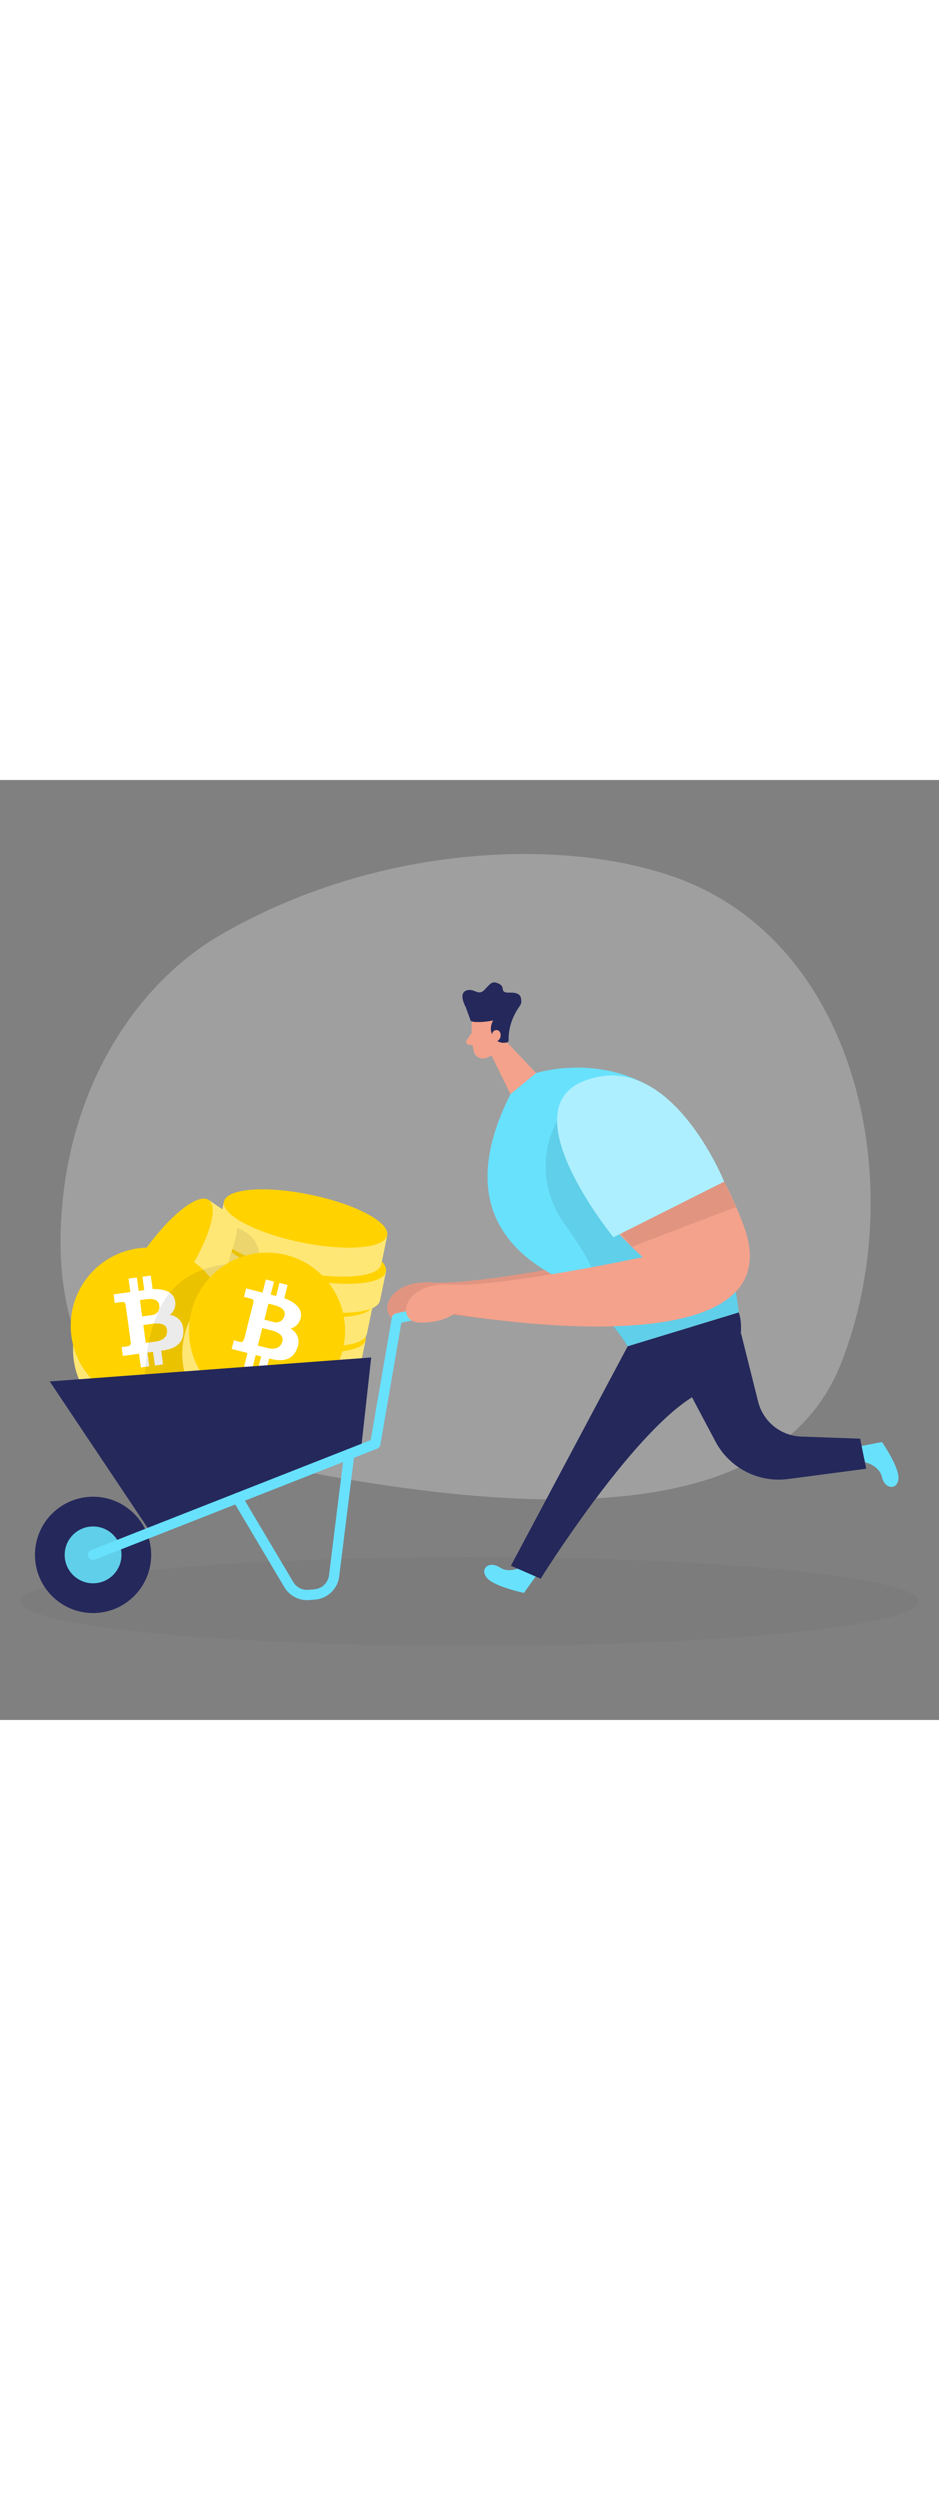 <svg id="_0204_bitcoin" xmlns="http://www.w3.org/2000/svg" viewBox="0 0 500 500" data-imageid="bitcoin-75" imageName="Bitcoin" class="illustrations_image" style="width: 188px;"><rect x="0" y="0" width="500" height="500" fill="#808080" stroke="none"/><defs><style>.cls-1_bitcoin-75{fill:#fff;}.cls-2_bitcoin-75{fill:#f4a28c;}.cls-3_bitcoin-75{opacity:.46;}.cls-3_bitcoin-75,.cls-4_bitcoin-75,.cls-5_bitcoin-75,.cls-6_bitcoin-75{fill:none;}.cls-7_bitcoin-75{fill:#e6e6e6;}.cls-4_bitcoin-75{opacity:.03;}.cls-5_bitcoin-75{opacity:.08;}.cls-6_bitcoin-75{opacity:.3;}.cls-8_bitcoin-75{fill:#24285b;}.cls-9_bitcoin-75{fill:#000001;}.cls-10_bitcoin-75{fill:#ffd200;}.cls-11_bitcoin-75{fill:#68e1fd;}</style></defs><g id="bg_bitcoin-75"><g class="cls-6_bitcoin-75"><path class="cls-7_bitcoin-75" d="m117.39,82.41c-43.05,24.91-77.82,76.37-84.13,142.39-5.32,55.63,8.13,117.03,85.93,134.24,151.4,33.49,293.11,42.66,328.93-49.39s9.88-217.27-81.8-255.27c-56.88-23.58-160.8-22.98-248.93,28.03Z"/></g><g class="cls-4_bitcoin-75"><ellipse class="cls-9_bitcoin-75" cx="250" cy="436.97" rx="239.13" ry="23.66"/></g></g><g id="person_crate_bitcoin-75"><path class="cls-2_bitcoin-75" d="m290.08,194.44c-6.37-22.67,17.21-41.76,38.25-31.19,17.87,8.98,41.8,28.96,57.89,73.35,28.62,79-154.44,46.23-154.44,46.23,0,0-6.65,5.21-18.87,4.62-12.22-.59-8.45-21.79,17.25-20.17,25.7,1.62,102.16-14.6,102.16-14.6,0,0-34.14-29.42-42.24-58.25Z"/><g class="cls-5_bitcoin-75"><path class="cls-9_bitcoin-75" d="m290.08,194.44c-6.37-22.67,17.21-41.76,38.25-31.19,17.87,8.98,41.8,28.96,57.89,73.35,28.62,79-154.44,46.23-154.44,46.23,0,0-6.65,5.21-18.87,4.62-12.22-.59-8.45-21.79,17.25-20.17,25.7,1.62,102.16-14.6,102.16-14.6,0,0-34.14-29.42-42.24-58.25Z"/></g><path class="cls-10_bitcoin-75" d="m107.78,279.84l-3.19,15.41c-1.44,6.98,16.84,16.67,40.85,21.63,24,4.96,44.64,3.33,46.08-3.66l3.19-15.41-86.93-17.98Z"/><g class="cls-3_bitcoin-75"><path class="cls-1_bitcoin-75" d="m107.78,279.84l-3.19,15.41c-1.44,6.98,16.84,16.67,40.85,21.63,24,4.96,44.64,3.33,46.08-3.66l3.19-15.41-86.93-17.98Z"/></g><ellipse class="cls-10_bitcoin-75" cx="151.25" cy="288.83" rx="12.91" ry="44.38" transform="translate(-162.23 378.44) rotate(-78.32)"/><path class="cls-10_bitcoin-75" d="m111.62,261.27l-3.19,15.41c-1.44,6.98,16.84,16.67,40.85,21.63,24,4.96,44.64,3.33,46.08-3.66l3.19-15.41-86.93-17.98Z"/><g class="cls-3_bitcoin-75"><path class="cls-1_bitcoin-75" d="m111.62,261.27l-3.19,15.41c-1.44,6.98,16.84,16.67,40.85,21.63,24,4.96,44.64,3.33,46.08-3.66l3.19-15.41-86.93-17.98Z"/></g><ellipse class="cls-10_bitcoin-75" cx="155.09" cy="270.25" rx="12.91" ry="44.38" transform="translate(-140.98 367.39) rotate(-78.32)"/><path class="cls-10_bitcoin-75" d="m118.59,243.51l-3.19,15.41c-1.44,6.98,16.84,16.67,40.85,21.63,24,4.96,44.64,3.33,46.08-3.66l3.19-15.41-86.93-17.98Z"/><g class="cls-3_bitcoin-75"><path class="cls-1_bitcoin-75" d="m118.59,243.51l-3.19,15.41c-1.44,6.98,16.84,16.67,40.85,21.63,24,4.96,44.64,3.33,46.08-3.66l3.19-15.41-86.93-17.98Z"/></g><ellipse class="cls-10_bitcoin-75" cx="162.06" cy="252.49" rx="12.91" ry="44.38" transform="translate(-118.03 360.06) rotate(-78.32)"/><path class="cls-10_bitcoin-75" d="m119.27,224.28l-3.19,15.41c-1.44,6.98,16.84,16.67,40.85,21.63,24,4.96,44.64,3.33,46.08-3.66l3.19-15.41-86.93-17.98Z"/><g class="cls-3_bitcoin-75"><path class="cls-1_bitcoin-75" d="m119.27,224.28l-3.19,15.41c-1.44,6.98,16.84,16.67,40.85,21.63,24,4.96,44.64,3.33,46.08-3.66l3.19-15.41-86.93-17.98Z"/></g><ellipse class="cls-10_bitcoin-75" cx="162.73" cy="233.27" rx="12.91" ry="44.38" transform="translate(-98.66 345.39) rotate(-78.32)"/><path class="cls-2_bitcoin-75" d="m251.25,128.4s-.67,9.73,1.08,16.15c.71,2.61,3.44,4.17,6.04,3.42,3.22-.93,7.31-3.12,8.3-8.29l2.76-8.56s1.54-5.43-4.03-9.28c-5.57-3.85-14.05.62-14.16,6.56Z"/><polygon class="cls-2_bitcoin-75" points="263.49 132.72 285.47 155.89 271.84 167.09 261.32 145.73 263.49 132.72"/><path class="cls-8_bitcoin-75" d="m270.82,138.64h0c.01.42-.27.79-.68.9-1.47.39-4.93.83-7.34-2.72-3.13-4.62-.16-8.92-.16-8.92-4.14.84-7.27.91-8.97.85-1.02-.03-2.03-.18-2.98-.54l-2.64-7.27s-4.15-7.24.13-8.9c4.28-1.67,6.41,3.2,9.82-.43s4.17-4.97,7.84-3.13c3.67,1.84-.37,4.8,5.54,4.63,5.91-.17,6.1,2.26,6.22,4.95.03.67-.4,1.56-1.07,2.5-3.74,5.32-5.91,11.58-5.71,18.08Z"/><path class="cls-2_bitcoin-75" d="m261.75,136.55s0-3.75,2.83-3.52c2.82.24,2.85,5.66-.97,6.24l-1.86-2.72Z"/><path class="cls-2_bitcoin-75" d="m251.14,134.55l-2.65,3.8c-.65.94-.11,2.24,1.02,2.43l3.74.63-2.11-6.87Z"/><g class="cls-5_bitcoin-75"><path class="cls-9_bitcoin-75" d="m126.44,238.34s14.79,4.92,10.87,18.82c-3.92,13.9-19.46,14.27-19.46,14.27l8.6-33.09Z"/></g><path class="cls-10_bitcoin-75" d="m60.79,296.5l12.96,8.92c5.87,4.04,21.9-9.05,35.8-29.24,13.9-20.19,20.4-39.84,14.53-43.88l-12.96-8.92-50.32,73.13Z"/><g class="cls-3_bitcoin-75"><path class="cls-1_bitcoin-75" d="m60.79,296.5l12.96,8.92c5.87,4.04,21.9-9.05,35.8-29.24,13.9-20.19,20.4-39.84,14.53-43.88l-12.96-8.92-50.32,73.13Z"/></g><ellipse class="cls-10_bitcoin-75" cx="85.96" cy="259.94" rx="44.38" ry="12.91" transform="translate(-176.91 183.38) rotate(-55.46)"/><circle class="cls-10_bitcoin-75" cx="80.46" cy="302.91" r="41.56"/><g class="cls-3_bitcoin-75"><circle class="cls-1_bitcoin-75" cx="80.46" cy="302.91" r="41.56"/></g><circle class="cls-10_bitcoin-75" cx="79.21" cy="290.29" r="41.56"/><path class="cls-1_bitcoin-75" d="m90.4,284.54c2.53-1.92,3.58-5.21,2.65-8.24-1.29-4.7-7.24-5.72-11.79-5.49l-.98-7.19-4.43.61.97,7.13-2.98.41-.97-7.13-4.43.61.97,7.13-8.93,1.22.63,4.59,3.33-.45c1.49-.2,2.28.14,2.44,1.34l2.7,19.74c.22,1.65-.53,2.27-1.42,2.39l-3.39.46.64,4.69,8.62-1.18.99,7.29,4.47-.61-.99-7.29,2.98-.41.99,7.29,4.34-.59-.99-7.29.95-.13c9.12-1.25,11.55-6.13,10.72-12.21-.56-3.58-3.47-6.32-7.08-6.68Zm-15.89-7.9l3.17-.43c2.22-.3,6.64-.52,7.13,3.09.47,2.34-.95,4.63-3.25,5.25l-5.86.8-1.19-8.71Zm8.02,22.14v-.03s-4.91.67-4.91.67l-1.3-9.5,5.7-.78c1.33-.18,6.4-.42,6.88,3.13s-1.62,5.87-6.37,6.52Z"/><g class="cls-5_bitcoin-75"><path class="cls-9_bitcoin-75" d="m127.63,257.2s-25.9-1.35-39.05,17.96c-12.86,18.9-11.37,47.22-11.37,47.22l45.36-6.96,5.05-58.21Z"/></g><circle class="cls-10_bitcoin-75" cx="138.62" cy="305.14" r="41.56"/><g class="cls-3_bitcoin-75"><circle class="cls-1_bitcoin-75" cx="138.62" cy="305.14" r="41.56"/></g><circle class="cls-10_bitcoin-75" cx="142.18" cy="292.97" r="41.56"/><path class="cls-1_bitcoin-75" d="m154.71,291.82c3.06-.83,5.27-3.49,5.54-6.65.56-4.84-4.57-8.01-8.88-9.5l1.78-7.04-4.34-1.1-1.76,6.97-2.91-.74,1.76-6.97-4.34-1.1-1.76,6.97-8.74-2.21-1.14,4.49,3.25.82c1.46.37,2.06.98,1.76,2.16l-4.88,19.31c-.41,1.61-1.34,1.9-2.21,1.68l-3.32-.84-1.16,4.59,8.43,2.13-1.8,7.13,4.37,1.1,1.8-7.13,2.91.74-1.8,7.13,4.25,1.07,1.8-7.13.93.24c8.93,2.26,13.01-1.36,14.51-7.31.82-3.53-.85-7.16-4.06-8.84Zm-11.78-13.27l3.1.78c2.17.55,6.35,2,5.46,5.54-.43,2.34-2.62,3.94-4.98,3.65l-5.73-1.45,2.15-8.52Zm-.84,23.53v-.03s-4.8-1.21-4.8-1.21l2.35-9.3,5.58,1.41c1.3.33,6.09,2,5.21,5.47-.88,3.47-3.7,4.84-8.35,3.66Z"/><polygon class="cls-8_bitcoin-75" points="26.49 319.93 197.65 307.17 192.4 354.6 79.32 398.87 26.49 319.93"/><circle class="cls-8_bitcoin-75" cx="49.56" cy="412.18" r="30.94"/><circle class="cls-11_bitcoin-75 targetColor" cx="49.56" cy="412.18" r="15.12" style="fill: rgb(104, 225, 253);"/><g class="cls-5_bitcoin-75"><circle class="cls-9_bitcoin-75" cx="49.56" cy="412.18" r="15.12"/></g><path class="cls-11_bitcoin-75 targetColor" d="m49.39,414.9c-1.03-.06-1.97-.71-2.38-1.73-.55-1.4.14-2.99,1.54-3.54l148.85-58.49,11.24-65.17c.19-1.09,1.02-1.96,2.1-2.2l38.65-8.61c1.48-.33,2.93.6,3.26,2.07.33,1.47-.6,2.93-2.07,3.26l-36.86,8.22-11.19,64.88c-.16.94-.8,1.73-1.69,2.08l-150.28,59.05c-.38.15-.78.21-1.17.18Z" style="fill: rgb(104, 225, 253);"/><path class="cls-11_bitcoin-75 targetColor" d="m162.66,436.23c-4.58-.29-8.85-2.84-11.23-6.84l-27.35-46.02c-.77-1.3-.34-2.97.95-3.75,1.3-.77,2.97-.34,3.75.95l27.35,46.02c1.68,2.83,4.77,4.43,8.05,4.17l3.18-.25c4.04-.32,7.33-3.47,7.83-7.49l8.06-64.78c.19-1.5,1.56-2.56,3.05-2.37,1.5.19,2.56,1.55,2.37,3.05l-8.06,64.78c-.82,6.58-6.21,11.74-12.82,12.26l-3.18.25c-.66.05-1.31.06-1.96.02Z" style="fill: rgb(104, 225, 253);"/><path class="cls-11_bitcoin-75 targetColor" d="m271.84,167.09l13.64-11.2s35.3-11.29,66.18,10.75c30.88,22.05,41.74,116.57,41.74,116.57l-59.18,18.03s-15.22-24.94-36.46-36.1c-21.24-11.16-57.15-36.22-25.92-98.06Z" style="fill: rgb(104, 225, 253);"/><g class="cls-5_bitcoin-75"><path class="cls-9_bitcoin-75" d="m296.63,181.36s-16.52,27.06,4.89,56.13c21.41,29.07,24.42,52.31,24.42,52.31l8.27,11.45,59.18-18.03-1.36-11.26-58.71-82.68-33.43-7.91h-3.28Z"/></g><path class="cls-2_bitcoin-75" d="m300.09,195.57c-6.37-22.67,17.21-41.76,38.25-31.19,17.87,8.98,41.8,28.96,57.89,73.35,28.62,79-154.44,46.23-154.44,46.23,0,0-6.65,5.21-18.87,4.62-12.22-.59-8.45-21.79,17.25-20.17,25.7,1.62,102.16-14.6,102.16-14.6,0,0-34.14-29.42-42.24-58.25Z"/><path class="cls-11_bitcoin-75 targetColor" d="m326.67,243.23l58.92-29.58s-29.13-72.38-75.24-53.29c-38.55,15.95,16.32,82.87,16.32,82.87Z" style="fill: rgb(104, 225, 253);"/><path class="cls-11_bitcoin-75 targetColor" d="m278,418.39s-6.45,4.03-11.88.46c-5.42-3.57-10.67.35-7.11,5.25,3.55,4.89,19.97,8.3,19.97,8.3l6.91-9.64-7.89-4.36Z" style="fill: rgb(104, 225, 253);"/><path class="cls-11_bitcoin-75 targetColor" d="m460.7,362.98s7.46,1.53,8.92,7.85c1.47,6.33,7.97,7.1,8.77,1.11.8-6-8.74-19.78-8.74-19.78l-11.65,2.22,2.7,8.6Z" style="fill: rgb(104, 225, 253);"/><g class="cls-3_bitcoin-75"><path class="cls-1_bitcoin-75" d="m326.67,243.23l58.92-29.58s-29.13-72.38-75.24-53.29c-38.55,15.95,16.32,82.87,16.32,82.87Z"/></g><path class="cls-8_bitcoin-75" d="m334.21,301.25l-62.16,116.71,15.83,6.88s47.87-76.78,81.38-96.97c33.51-20.19,24.13-44.65,24.13-44.65l-59.18,18.03Z"/><path class="cls-8_bitcoin-75" d="m360.81,313.89l20.18,38.02c7.46,14.06,22.87,22,38.64,19.92l41.61-5.48-3.22-15.98-31.39-1.12c-10.92-.39-20.27-7.96-22.93-18.56l-9.1-36.31-33.8,19.49Z"/><g class="cls-5_bitcoin-75"><polygon class="cls-9_bitcoin-75" points="330.51 241.3 385.6 213.65 392.04 227.13 336.39 248.3 330.51 241.3"/></g></g></svg>
